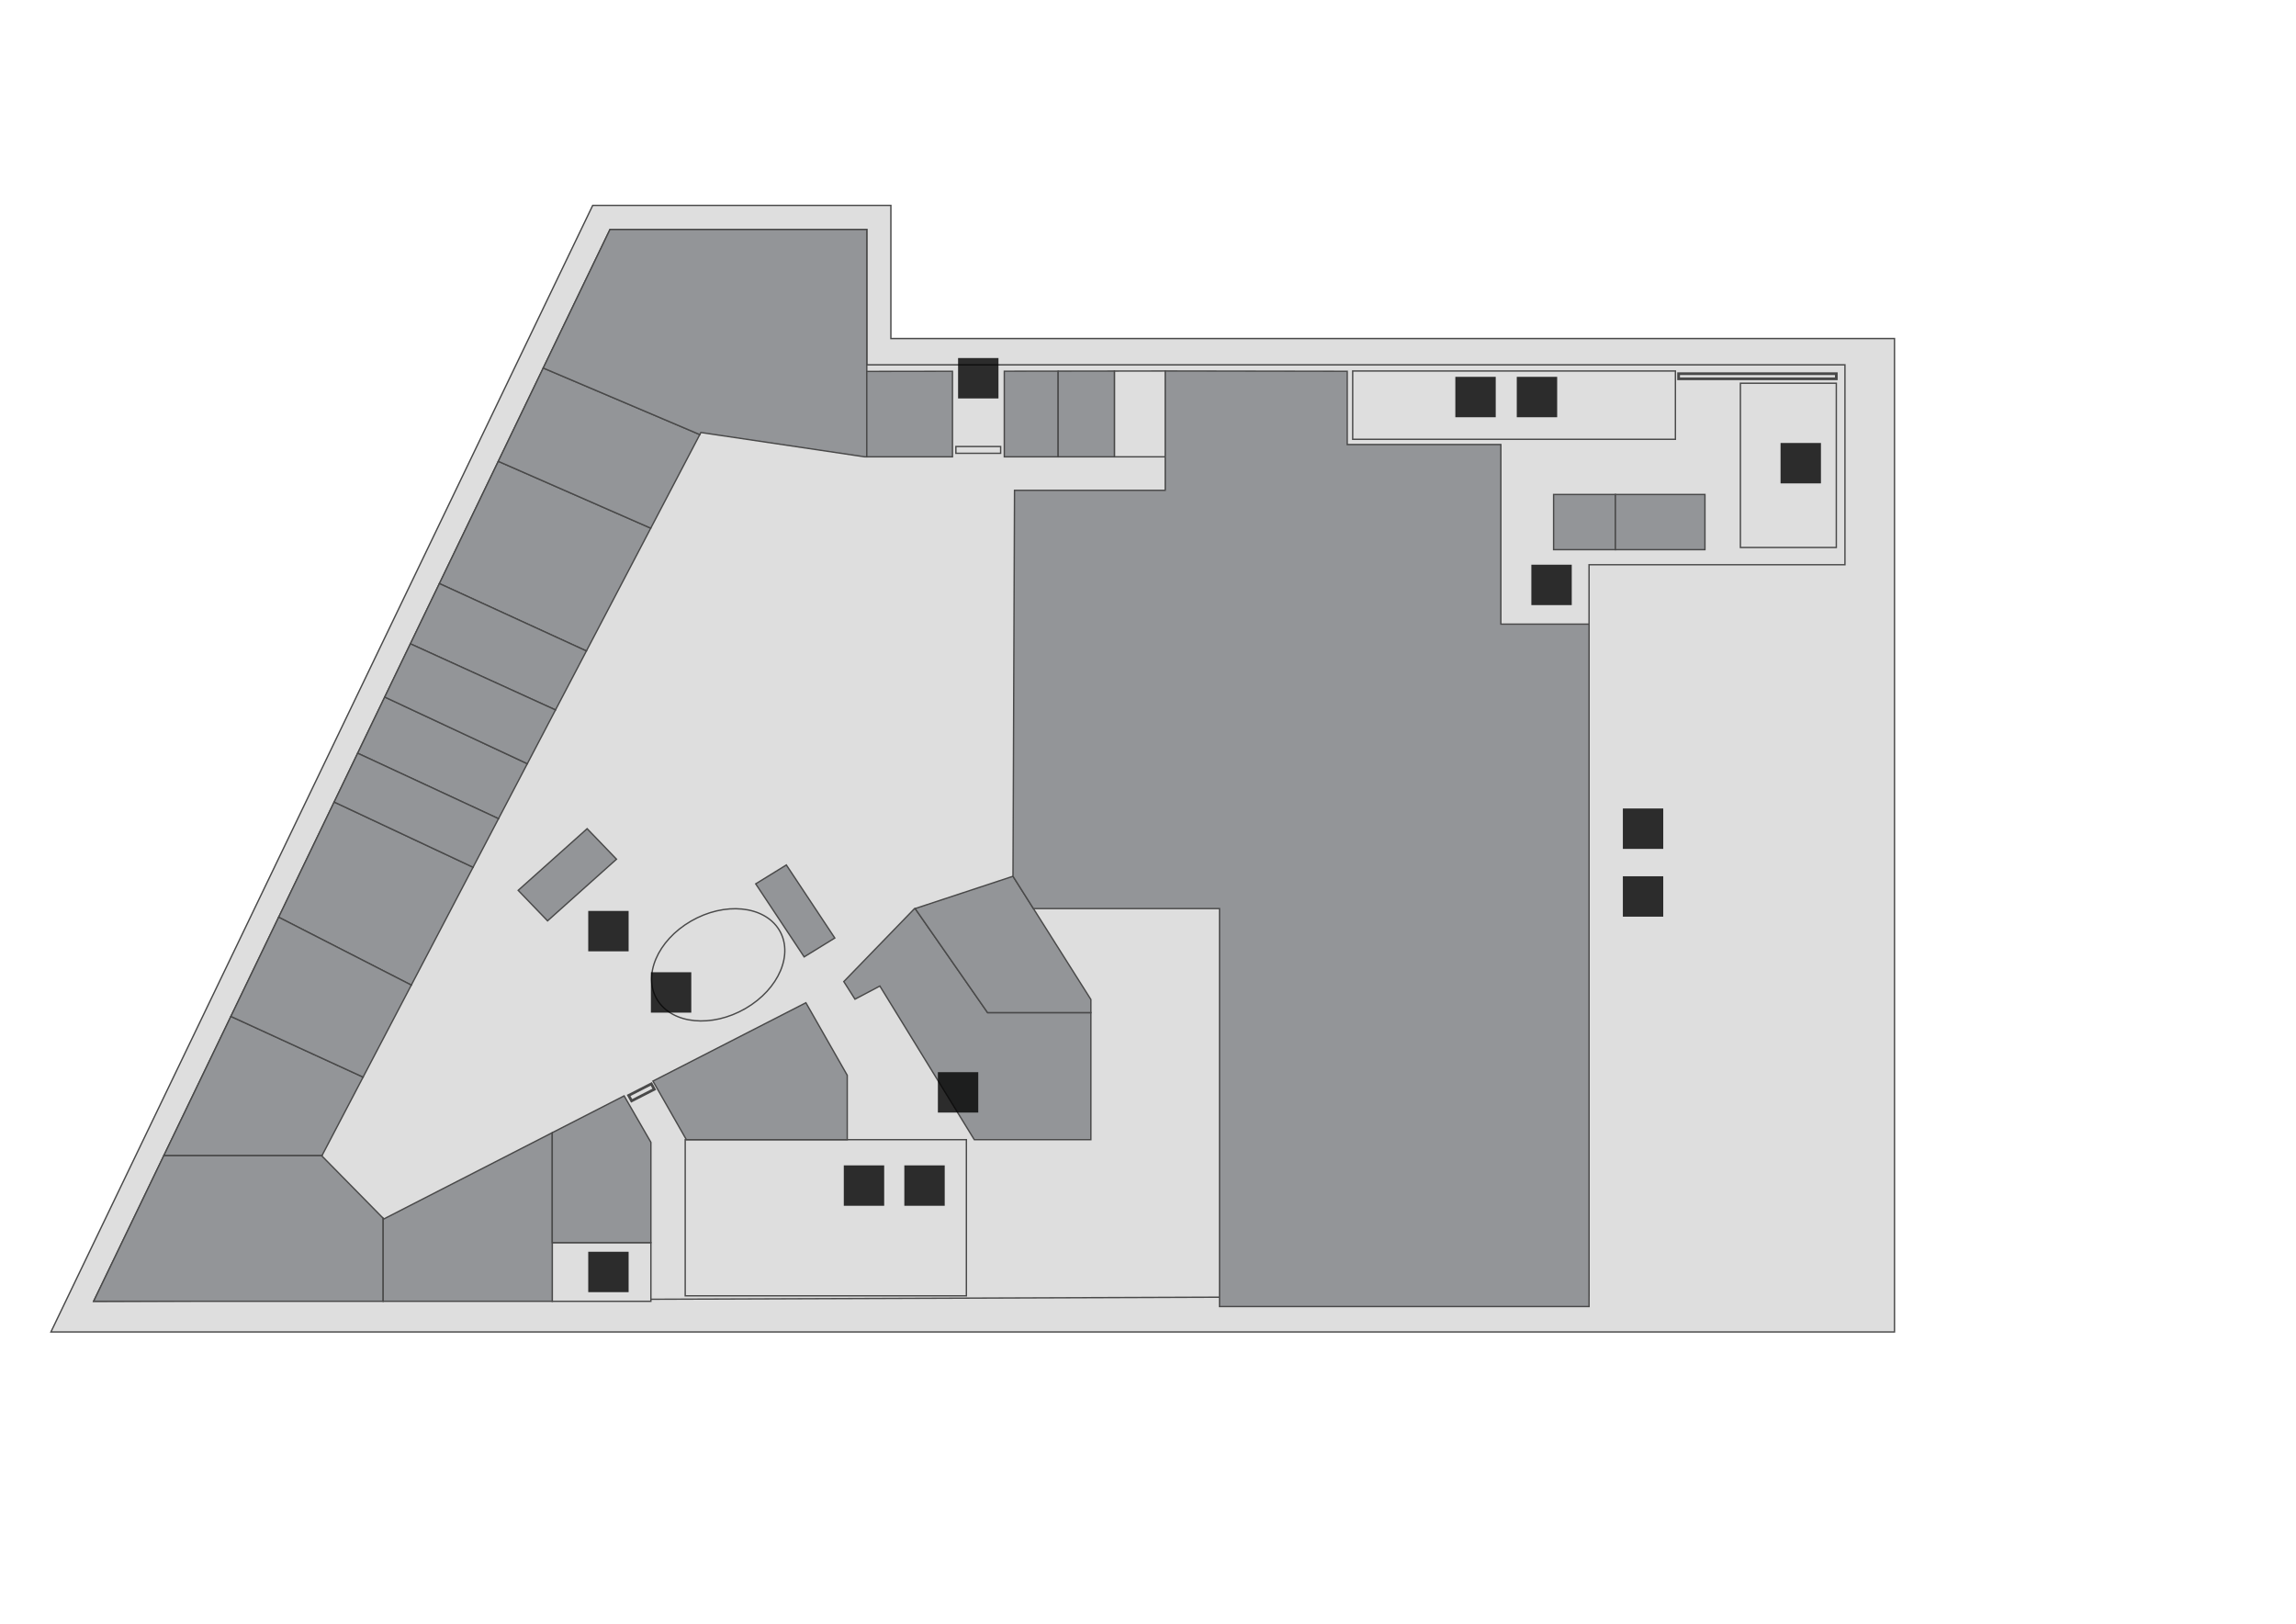 <?xml version="1.0" encoding="utf-8"?>
<!-- Generator: Adobe Illustrator 16.0.0, SVG Export Plug-In . SVG Version: 6.00 Build 0)  -->
<!DOCTYPE svg PUBLIC "-//W3C//DTD SVG 1.1//EN" "http://www.w3.org/Graphics/SVG/1.1/DTD/svg11.dtd">
<svg version="1.1" id="Layer_1" xmlns="http://www.w3.org/2000/svg" xmlns:xlink="http://www.w3.org/1999/xlink" x="0px" y="0px"
	 width="841.89px" height="595.281px" viewBox="0 0 841.89 595.281" enable-background="new 0 0 841.89 595.281"
	 xml:space="preserve">
<g id="background">
	<rect fill="#FFFFFF" width="841.89" height="595.281"/>
</g>
<g id="etc">
	<polygon fill="#DEDEDE" stroke="#494949" stroke-width="0.5" stroke-miterlimit="10" points="18.667,488.318 694.667,488.318 
		694.667,124.116 326.667,124.116 326.667,75.299 217.333,75.299 	"/>
	<polygon fill="#DEDEDE" stroke="#494949" stroke-width="0.5" stroke-miterlimit="10" points="223.667,84.131 317.833,84.131 
		317.833,133.75 676.5,133.75 676.5,207.03 582.667,207.03 582.667,475.07 34.333,477.076 	"/>
	<polygon fill="#DEDEDE" stroke="#494949" stroke-width="0.5" stroke-miterlimit="10" points="427.25,167.473 427.25,136.011 
		408.625,136.037 408.625,167.473 	"/>
	
	<rect x="350.5" y="163.7" fill="#DEDEDE" stroke="#494949" stroke-width="0.5" stroke-miterlimit="10" width="16.417" height="2.489"/>

	<rect x="496.001" y="136.011" fill="#DEDEDE" stroke="#494949" stroke-width="0.5" stroke-miterlimit="10" width="118.332" height="25.04"/>

	<rect x="638.167" y="140.495" fill="#DEDEDE" stroke="#494949" stroke-width="0.5" stroke-miterlimit="10" width="35.166" height="60.219"/>

	<rect x="202.5" y="455.56" fill="#DEDEDE" stroke="#494949" stroke-width="0.5" stroke-miterlimit="10" width="36.167" height="21.519"/>

	<rect x="251.25" y="417.822" fill="#DEDEDE" stroke="#494949" stroke-width="0.5" stroke-miterlimit="10" width="103.101" height="57.248"/>
	<polygon fill="#DEDEDE" stroke="#494949" stroke-miterlimit="10" points="239.914,399.346 231.597,403.6 230.503,401.613 
		238.82,397.359 	"/>
	<path fill="#DEDEDE" stroke="#494949" stroke-width="0.5" stroke-miterlimit="10" d="M285.63,340.814
		c5.519,8.846,0.016,21.795-12.292,28.924c-12.309,7.131-26.761,5.74-32.28-3.104c-5.52-8.846-0.016-21.797,12.293-28.926
		C265.66,330.578,280.111,331.971,285.63,340.814z"/>
	<rect x="615.5" y="137" fill="#DEDEDE" stroke="#494949" stroke-miterlimit="10" width="57.834" height="1.875"/>
</g>
<g id="rooms">
	<polygon id="lg021-022" fill="#939598" stroke="#494949" stroke-width="0.5" stroke-miterlimit="10" points="238.615,193.639 
		182.711,169.129 161.119,213.943 215.019,238.659 	"/>
	<polygon id="lg023-024" fill="#939598" stroke="#494949" stroke-width="0.5" stroke-miterlimit="10" points="256.601,159.323 
		199.193,134.924 182.711,169.129 238.615,193.639 	"/>
	<polygon id="lg025-026-027-028" fill="#939598" stroke="#494949" stroke-width="0.5" stroke-miterlimit="10" points="257,158.561 
		317,167.473 317.833,167.473 317.833,136.16 317.833,84.131 223.667,84.131 199.193,134.924 256.601,159.323 	"/>
	<polygon id="lg029" fill="#939598" stroke="#494949" stroke-width="0.5" stroke-miterlimit="10" points="349.25,167.473 
		349.25,136.117 317.833,136.16 317.833,167.473 	"/>
	<polygon id="lg030" fill="#939598" stroke="#494949" stroke-width="0.5" stroke-miterlimit="10" points="388,167.473 388,136.064 
		368.25,136.091 368.25,167.473 	"/>
	<polygon id="lg031" fill="#939598" stroke="#494949" stroke-width="0.5" stroke-miterlimit="10" points="408.625,167.473 
		408.625,136.037 388,136.064 388,167.473 	"/>
	<polygon id="lg009" fill="#939598" stroke="#494949" stroke-width="0.5" stroke-miterlimit="10" points="251.667,417.822 
		310.667,417.822 310.667,394.216 295.501,367.625 239.423,396.348 	"/>
	<polygon id="lg007-008" fill="#939598" stroke="#494949" stroke-width="0.5" stroke-miterlimit="10" points="335.563,333.091 
		335.25,333.193 309.4,359.863 313.5,366.314 322.625,361.498 357.25,417.822 400,417.822 400,371.253 362.125,371.253 	"/>
	<polygon id="lg006" fill="#939598" stroke="#494949" stroke-width="0.5" stroke-miterlimit="10" points="362.125,371.253 
		400,371.253 400,366.436 371.44,321.253 335.563,333.091 	"/>
	<polygon id="lg016-017" fill="#939598" stroke="#494949" stroke-width="0.5" stroke-miterlimit="10" points="173.46,317.949 
		122.529,294.034 102.18,336.268 150.816,361.152 	"/>
	<polygon id="lg013" fill="#939598" stroke="#494949" stroke-width="0.5" stroke-miterlimit="10" points="118,423.763 
		118.084,423.605 60.099,423.605 34.333,477.076 140.5,477.076 140.5,446.634 	"/>
	<polygon id="lg011-012" fill="#939598" stroke="#494949" stroke-width="0.5" stroke-miterlimit="10" points="140.75,446.886 
		140.5,446.634 140.5,477.076 202.5,477.076 202.5,415.257 	"/>
	<polygon id="lg014" fill="#939598" stroke="#494949" stroke-width="0.5" stroke-miterlimit="10" points="133.137,394.882 
		84.657,372.632 60.099,423.605 118.084,423.605 	"/>
	<polygon id="lg020b" fill="#939598" stroke="#494949" stroke-width="0.5" stroke-miterlimit="10" points="215.019,238.659 
		161.119,213.943 150.478,236.029 203.688,260.276 	"/>
	<polygon id="lg019" fill="#939598" stroke="#494949" stroke-width="0.5" stroke-miterlimit="10" points="193.355,279.99 
		141.071,255.551 131.148,276.145 182.795,300.139 	"/>
	<polygon id="lg020a" fill="#939598" stroke="#494949" stroke-width="0.5" stroke-miterlimit="10" points="203.688,260.276 
		150.478,236.029 141.071,255.551 193.355,279.99 	"/>
	<polygon id="lg018" fill="#939598" stroke="#494949" stroke-width="0.5" stroke-miterlimit="10" points="182.795,300.139 
		131.148,276.145 122.529,294.034 173.46,317.949 	"/>
	<polygon id="lg015" fill="#939598" stroke="#494949" stroke-width="0.5" stroke-miterlimit="10" points="150.816,361.152 
		102.18,336.268 84.657,372.632 133.137,394.882 	"/>
	<polygon id="gourmet-market" fill="#939598" stroke="#494949" stroke-width="0.5" stroke-miterlimit="10" points="371.44,321.253 
		378.923,333.091 447.167,333.091 447.167,479.003 582.667,479.003 582.667,228.816 550.333,228.816 550.333,162.977 494,162.977 
		494,136.117 427.25,136.011 427.25,179.758 372,179.758 	"/>
	<rect id="lg401a" x="569.667" y="181.284" fill="#939598" stroke="#494949" stroke-width="0.5" stroke-miterlimit="10" width="22.666" height="20.233"/>
	<rect id="lg401b" x="592.333" y="181.284" fill="#939598" stroke="#494949" stroke-width="0.5" stroke-miterlimit="10" width="32.834" height="20.233"/>
	<polygon id="lg010" fill="#939598" stroke="#494949" stroke-width="0.5" stroke-miterlimit="10" points="228.851,401.762 
		202.5,415.257 202.5,455.56 238.667,455.56 238.667,418.787 	"/>
	<polygon id="lg403" fill="#939598" stroke="#494949" stroke-width="0.5" stroke-miterlimit="10" points="226.057,314.992 
		200.776,337.598 190.006,326.416 215.287,303.811 	"/>
	<polygon id="lg402" fill="#939598" stroke="#494949" stroke-width="0.5" stroke-miterlimit="10" points="306.1,343.891 
		294.866,350.809 277.1,324.031 288.333,317.111 	"/>
</g>
<g id="signs">
	<g id="escalator">
		<rect x="238.667" y="356.441" opacity="0.8" enable-background="new    " width="14.811" height="14.813"/>
		<rect x="215.692" y="333.96" opacity="0.8" enable-background="new    " width="14.811" height="14.812"/>
	</g>
	<rect id="parking" x="595.066" y="321.253" opacity="0.8" enable-background="new    " width="14.811" height="14.812"/>
	<rect id="handicapped-parking" x="595.066" y="296.405" opacity="0.8" enable-background="new    " width="14.811" height="14.811"/>
	<rect id="entrance" x="561.513" y="207.03" opacity="0.8" enable-background="new    " width="14.811" height="14.811"/>
	<rect id="lift" x="652.888" y="162.405" opacity="0.8" enable-background="new    " width="14.811" height="14.811"/>
	<g id="toilet">
		<rect x="309.4" y="427.246" opacity="0.8" enable-background="new    " width="14.811" height="14.811"/>
		<rect x="533.638" y="138.155" opacity="0.8" enable-background="new    " width="14.811" height="14.811"/>
	</g>
	<g id="fire-exit">
		<rect x="215.692" y="458.914" opacity="0.8" enable-background="new    " width="14.811" height="14.811"/>
		<rect x="343.898" y="393.074" opacity="0.8" enable-background="new    " width="14.811" height="14.811"/>
		<rect x="351.303" y="131.261" opacity="0.8" enable-background="new    " width="14.813" height="14.813"/>
	</g>
	<g id="handicapped-toilet">
		<rect x="331.595" y="427.246" opacity="0.8" enable-background="new    " width="14.813" height="14.811"/>
		<rect x="556.167" y="138.155" opacity="0.8" enable-background="new    " width="14.811" height="14.811"/>
	</g>
</g>
</svg>
